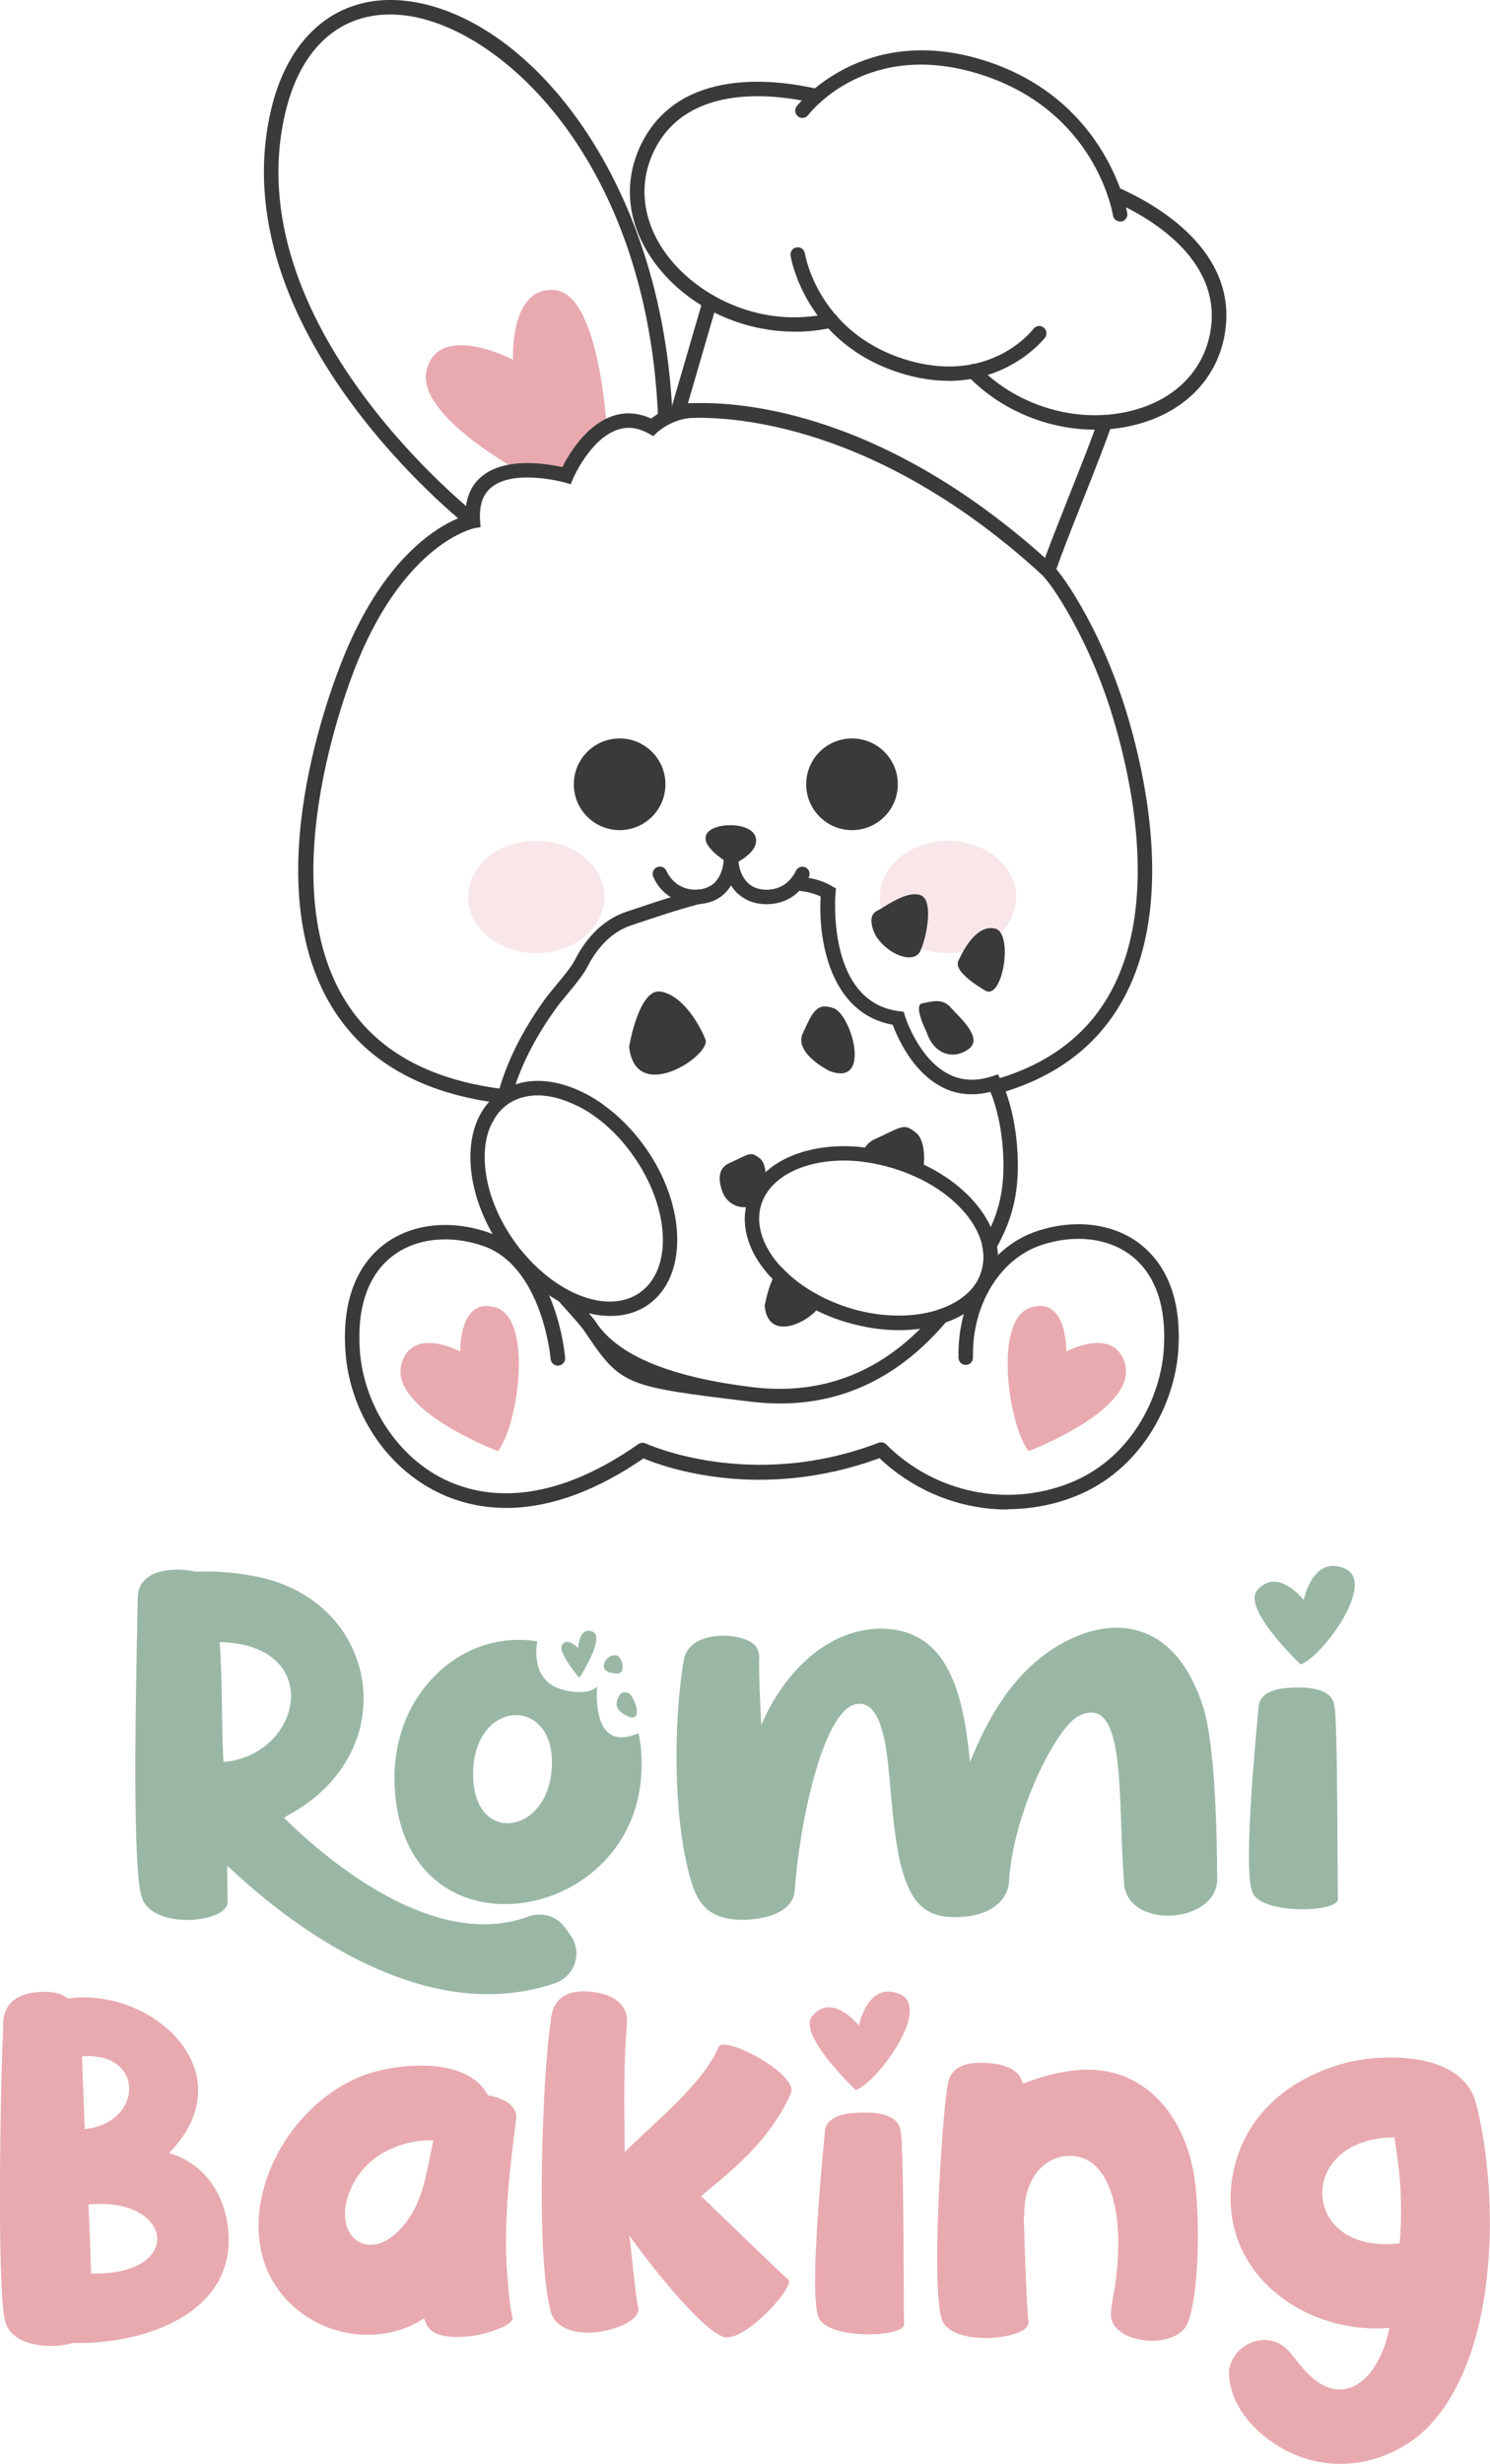 <?xml version="1.0" encoding="UTF-8"?>
<svg id="Capa_2" data-name="Capa 2" xmlns="http://www.w3.org/2000/svg" viewBox="0 0 157.41 260.15">
  <defs>
    <style>
      .cls-1 {
        opacity: .29;
      }

      .cls-2 {
        fill: #e8aaaf;
      }

      .cls-3 {
        fill: #9ab7a6;
      }

      .cls-4 {
        fill: #3a3a3a;
      }
    </style>
  </defs>
  <g id="Capa_1-2" data-name="Capa 1">
    <g>
      <g>
        <path class="cls-3" d="m118.76,198.9c-.73-8.65.39-20.34-4.84-17.7-2.35,1.22-6.99,10.36-7.33,17.7-.34,2.1-2.25,3.23-4.6,3.47-1.61.15-3.42.1-4.79-1.22-3.27-3.18-2.79-13.34-3.81-17.65-.59-2.64-1.52-3.81-2.93-3.57-3.57.68-6.01,12.76-6.5,19.65-.15,2.1-2.49,3.03-5.33,3.13-3.32.05-4.74-1.37-5.48-3.67-2.05-6.26-2.05-17.01-.93-23.66.49-3.42,6.3-3.08,7.58-1.61.54.68.39,1.42.39,1.42,0,2.25.1,4.45.24,6.94,2.05-4.84,6.4-10.02,12.51-10.17,6.65,0,8.75,5.62,9.53,14.08,2.1-5.13,5.08-10.31,10.56-12.95,5.28-2.54,11.29-1.56,14.08,7.14,1.32,4.11,1.47,14.37,1.47,17.74.54,5.13-9.39,5.96-9.83.93Z"/>
        <path class="cls-3" d="m141.34,200.41c.39,1.56-8.21,1.81-9.04-.64-.93-2.3.2-14.62.64-19.21.05-.29-.29-2.15,3.32-2.35,4.94-.34,4.69,1.95,4.69,1.95.39.34.34,19.94.39,20.24Z"/>
        <path class="cls-3" d="m60.27,204.33l-.61-.84c-.86-1.18-2.44-1.65-3.83-1.13-9.74,3.58-20.74-5.45-25.83-10.41l.44-.29c12.32-6.65,9.68-22.53-3.23-25.17-2.15-.44-4.35-.64-6.45-.54-3.47-.68-6.31.24-6.21,2.93-.05,3.71-.73,27.57.39,31.33.98,3.71,9.53,2.83,9.09.44,0-.16,0-1.8-.03-3.67,4.93,4.69,15.82,13.58,27.56,13.58,2.43,0,4.79-.38,7.04-1.14,1.03-.35,1.81-1.14,2.14-2.17.32-1.01.14-2.07-.48-2.93Zm-36.67-18.29c-.2-4.01-.1-8.7-.39-12.66,11.24.29,8.65,12.02.39,12.66Z"/>
        <g>
          <path class="cls-3" d="m67.45,183c-5.15,2.25-4.35-4.93-4.35-4.93,0,0-.9,1.12-3.78.3-3.15-.9-2.69-4.28-2.55-5.06-.72-.13-1.47-.17-2.19-.16-4.83.11-8.6,2.9-10.85,6.66-1.46,2.54-2.14,5.47-2.05,8.39.54,19.42,26.1,15.21,26.1-1.8.03-1.21-.09-2.36-.33-3.42Zm-9.2,4.14c-.69,6.65-8.27,7.58-8.27.2,0-8.22,9.15-8.36,8.27-.2Z"/>
          <g>
            <path class="cls-3" d="m61.2,177.16c-.62-.74-1.23-1.54-1.66-2.41-.09-.19-.19-.4-.22-.6-.11-.59.41-.92.92-.72.32.13.61.35.85.6,0,0,.04-2.27,1.47-1.77,1.51.53-1.36,4.91-1.36,4.91Z"/>
            <path class="cls-3" d="m66.61,181.33s-1.63-.53-1.47-1.53.74-1.3,1.28-1.02,1.54,2.86.19,2.54Z"/>
            <path class="cls-3" d="m65.12,176.7s-1.45,0-1.33-.88,1.16-1.3,1.58-.89.76,1.88-.25,1.77Z"/>
          </g>
        </g>
        <path class="cls-3" d="m137.4,175.74s-6.17-5.84-4.61-7.78c2.11-2.62,4.95.98,4.95.98,0,0,.91-4.77,4.32-3.33s-2.29,9.27-4.65,10.13Z"/>
      </g>
      <g>
        <g>
          <path class="cls-2" d="m24.06,235.02c1.22,9.04-8.55,12.51-16.18,12.37h-.2c-2.44.73-6.5.29-7.14-2.3-.93-3.86-.44-26.98-.2-30.84,0-.49-.39-3.32,3.18-3.86,1.81-.25,2.93.05,3.62.63,8.99-1.27,18.97,7.87,10.71,16.33,3.62.98,5.77,4.2,6.21,7.68Zm-15.4-17.89c.05,1.22.24,6.31.29,7.67,6.16-.58,6.45-8.21-.29-7.67Zm.68,15.64c.1,1.71.24,5.72.29,7.28,9.97.25,8.7-8.16-.29-7.28Z"/>
          <path class="cls-2" d="m53.68,241.28c.15,1.95.39,3.17.44,3.32.34.69-1.61,1.52-3.71,1.96-2.25.39-4.64.29-5.33-1.08-.1-.19-.15-.39-.29-.68-5.33,3.47-13.1,1.56-16.23-4.4-3.67-7.19,1.17-17.55,9.34-21.07,3.47-1.47,11.39-2.4,13.64,1.9,3.47.64,2.98,2.54,2.98,2.54-.68,5.52-1.47,11.68-.83,17.5Zm-17.06-8.9c-1.17,4.69,3.67,7.14,7.14.93,1.08-2.05,1.42-4.5,2.01-7.28q-.1,0-.15-.05c-3.86,0-7.87,2.05-8.99,6.4Z"/>
          <path class="cls-2" d="m76.45,246.75c-2.54-.88-8.02-7.97-9.97-10.71.34,2.49.59,5.92.93,7.58.29,1.13-1.61,2.15-3.81,2.54-2.15.39-4.59,0-5.33-1.81-1.76-5.62-.93-25.66-.1-30.8.05-.49.05-3.42,3.67-3.28,2.05.05,4.55.83,4.4,3.37-.39,4.45-.29,8.9-.24,13.59,3.08-3.08,8.21-7.09,9.97-11.19.98-.98,8.46,3.08,7.58,4.99-2.3,5.28-6.94,8.7-9.48,10.85,3.32,3.22,8.85,8.55,9.14,8.75,1.12.54-4.65,6.84-6.75,6.11Z"/>
          <path class="cls-2" d="m95.51,245.29c.39,1.56-8.21,1.81-9.04-.64-.93-2.3.2-14.61.64-19.21.05-.29-.29-2.15,3.32-2.35,4.94-.34,4.69,1.96,4.69,1.96.39.34.34,19.94.39,20.24Z"/>
          <path class="cls-2" d="m125.43,245.38c-1.27,2.79-8.07,2.15-8.07-1.02,0-.83.39-2.64.39-2.64.39-2.74.64-5.92,0-8.85-.49-2.34-1.76-5.33-4.89-5.23-2.4.05-4.74,2.25-4.65,6.36-.05.05-.05.15-.05.19.15,5.43.39,10.56.49,10.9.44,1.91-8.07,2.84-9.14-.15-1.17-3.47,0-20.92.54-24.39.1-.39-.05-2.79,3.57-2.74,2.44,0,3.62.69,4.11,1.42.2.29.24.59.34.78,2.25-.88,4.84-1.56,7.33-1.47,5.82.25,9.58,4.94,10.66,10.66.78,4.01.68,13.25-.64,16.18Z"/>
          <path class="cls-2" d="m150.01,257.07c-4.64,3.81-11.29,4.35-16.47.15-2.15-1.76-3.72-4.16-3.72-6.84.39-2.98,4.25-4.64,6.5-1.95.49.58,1.03,1.32,1.66,2,4.06,4.3,7.82.54,8.8-4.64-8.75.78-18.09-5.67-16.62-15.74.98-6.16,5.38-10.31,11.58-12.12,3.86-1.13,12.81-1.52,14.22,4.25,2.44,9.63,2.54,27.47-5.96,34.9Zm-2.15-20.19c.39-4.35,0-7.92-.59-11.44-.05,0,.1.24.1.24-10.56,0-10.07,12.47.49,11.19Z"/>
        </g>
        <path class="cls-2" d="m90.4,220.68s-6.17-5.84-4.61-7.78c2.11-2.62,4.95.98,4.95.98,0,0,.91-4.77,4.32-3.33,3.38,1.43-2.29,9.27-4.65,10.13Z"/>
      </g>
      <g>
        <path class="cls-2" d="m60.09,49.71c.36-2.54,4.03-4.23,4.03-4.23,0,0-.74-14.49-5.54-14.86s-4.38,7.36-4.38,7.36c0,0-7.7-4.03-9.11.99-1.38,4.89,10.33,11.07,10.33,11.07l4.68-.33Z"/>
        <path class="cls-4" d="m116.28,108.94c-2.52,2.9-5.86,5-10.02,6.3-.48.16-.97.31-1.47.42-.06-.15-.11-.27-.15-.39-1.65.41-3.2.33-4.64-.27,2.04-.25,3.92-.64,5.65-1.17,3.96-1.22,7.12-3.19,9.48-5.9,7.66-8.85,4.96-23.5,2.66-31.44-1.25-4.34-2.99-8.43-5.16-12.14-1.44-2.46-2.34-3.51-2.85-3.94l1.01-1.15c.86.75,1.92,2.2,3.17,4.33,2.23,3.81,4.01,8.02,5.3,12.47,2.39,8.24,5.17,23.48-2.98,32.87Z"/>
        <path class="cls-4" d="m53.94,116.39c.84-.49,1.79-.74,2.86-.74,1,0,2.08.22,3.2.67.36.14.73.31,1.08.48.86-.04,1.74-.08,2.65-.15-.75-.55-1.54-1.01-2.34-1.39-2.53.12-4.9.06-7.1-.15-.33-.02-.66-.06-.99-.09-.18-.02-.36-.05-.54-.08-6.83-.92-11.93-3.5-15.21-7.74-9.62-12.4-.78-34.9.26-37.43,5.15-12.48,12.22-13.98,12.28-13.99l.67-.12-.04-.68c-.11-1.64.28-2.78,1.2-3.53,2.44-1.97,7.66-.52,7.72-.51l.65.19.26-.62s1.78-4.13,4.65-5.12c1.08-.38,2.18-.26,3.33.39l.49.27.41-.4s1.4-1.31,3.44-1.51c.02,0,.06,0,.08-.01.19-.02.39-.02.59-.02l.06-1.53c-.2-.01-.4,0-.6.01h-.06c-.73.05-1.39.2-1.97.41-.01,0-.02.01-.04.01-.58.21-1.06.47-1.46.71-.27.18-.51.34-.68.47-1.38-.62-2.77-.72-4.11-.25-.24.08-.46.18-.67.28-2.41,1.19-3.99,3.89-4.6,5.1-1.12-.25-3.51-.66-5.7-.25-1.01.19-1.98.55-2.76,1.19-.97.77-1.54,1.84-1.72,3.19-.06.32-.08.65-.08,1-.21.07-.47.15-.77.28-2.5,1.06-7.85,4.38-12.01,14.46-1.75,4.26-9.98,26.14-.06,38.94,3.39,4.38,8.52,7.12,15.33,8.19.24.04.47.07.71.09.41.07.84.13,1.27.16l.29-.19Z"/>
        <path class="cls-4" d="m49.49,55.63c-.27-.21-26.58-20.86-20.77-44.37C30.63,3.56,35.85-.62,42.69.07c12.89,1.32,27.4,18.58,28.37,44.16l-1.53.06C68.49,16.95,52.81,2.65,42.53,1.6c-6.1-.63-10.59,3.03-12.32,10.03-5.57,22.54,19.96,42.59,20.22,42.79l-.94,1.21Z"/>
        <g>
          <g>
            <path class="cls-4" d="m118.33,23.39c-.37,0-.69-.27-.75-.64-.07-.45-1.92-11-13.89-14.86-11.96-3.85-18.06,3.93-18.31,4.26-.26.34-.74.4-1.07.15-.34-.26-.4-.73-.15-1.07.07-.09,6.98-8.99,20-4.79,12.88,4.16,14.91,15.95,14.93,16.07.07.42-.22.81-.63.88-.04,0-.08,0-.12,0Z"/>
            <path class="cls-4" d="m100.2,40.21c-1.56,0-3.3-.25-5.21-.86-9.9-3.19-11.41-11.99-11.47-12.36-.07-.42.22-.81.63-.87.41-.07.81.21.88.63.06.34,1.45,8.25,10.43,11.15,8.96,2.88,13.53-2.93,13.72-3.18.26-.34.74-.4,1.07-.14.34.26.4.73.15,1.07-.04.06-3.55,4.57-10.2,4.57Z"/>
            <path class="cls-4" d="m83.96,35.02c-5.57,0-11.06-2.52-14.48-6.86-3.18-4.04-3.81-8.77-1.72-12.98,4.07-8.21,14.41-6.77,18.66-5.77.41.1.67.51.57.92-.1.41-.51.67-.92.57-3.9-.92-13.35-2.27-16.94,4.96-1.81,3.65-1.25,7.79,1.55,11.35,3.24,4.11,9.74,7.52,16.95,5.87.41-.09.82.16.92.58.09.41-.16.82-.58.92-1.32.3-2.67.45-4.01.45Z"/>
            <path class="cls-4" d="m115.69,45.37c-4.92,0-9.91-2.02-13.42-5.64-.29-.3-.29-.79.02-1.08.3-.29.79-.29,1.08.02,4.33,4.47,11.13,6.28,16.91,4.49,4.16-1.28,6.92-4.25,7.59-8.15,1.33-7.8-6.84-12.27-10.41-13.83-.39-.17-.56-.62-.39-1.01.17-.39.62-.57,1.01-.39,3.9,1.71,12.82,6.63,11.31,15.5-.77,4.48-3.92,7.89-8.65,9.35-1.63.5-3.33.75-5.04.75Z"/>
          </g>
          <path class="cls-4" d="m110.74,61.02c-.19,0-.37-.07-.52-.2-20.67-18.99-38.32-16.62-38.49-16.6-.27.04-.52-.06-.69-.25-.17-.2-.23-.47-.16-.72l3.38-11.59c.12-.41.54-.64.95-.52.41.12.64.54.52.95l-3.06,10.51c4.29-.26,19.67.15,37.73,16.31.64-1.76,1.65-4.31,2.63-6.78,1.21-3.04,2.46-6.19,2.98-7.8.13-.4.57-.62.96-.49.4.13.62.56.49.96-.54,1.66-1.8,4.83-3.01,7.89-1.21,3.04-2.46,6.19-2.98,7.8-.08.25-.28.44-.53.5-.06.02-.13.03-.19.03Z"/>
        </g>
        <g class="cls-1">
          <ellipse class="cls-2" cx="56.65" cy="94.71" rx="7.2" ry="5.93"/>
        </g>
        <g class="cls-1">
          <ellipse class="cls-2" cx="100.16" cy="94.71" rx="7.2" ry="5.93"/>
        </g>
        <circle class="cls-4" cx="65.46" cy="82.81" r="4.84"/>
        <circle class="cls-4" cx="90.01" cy="82.81" r="4.84"/>
        <g>
          <path class="cls-4" d="m99,138.33c-.57.69-1.17,1.35-1.78,1.97-4.93,4.92-10.87,6.99-17.7,6.17q-13-1.58-16.5-6.78c-.2-.31-.47-.64-.8-1.02-.28-.33-.6-.68-.97-1.08-.37-.41-.77-.86-1.19-1.34-1.75-.92-3.47-2.34-4.97-4.18,1.28,2.15,2.74,3.94,3.97,5.36.38.44.74.82,1.06,1.19.69.79,1.31,1.46,1.62,1.93,3.89,5.78,4.14,5.82,17.58,7.45,1.06.13,2.08.19,3.1.19,6.78,0,12.63-2.86,17.48-8.55.84-.97,1.64-2.03,2.4-3.17-.82.8-1.94,1.45-3.32,1.87Zm-45.35-21.75s-.01.01-.01.01c-.68.48-1.24,1.13-1.61,1.92.08-.68.2-1.39.35-2.1.07-.32.15-.64.24-.95.05-.18.09-.35.15-.53.85-2.91,2.37-6.05,4.78-9.4.33-.46.77-.98,1.22-1.53.73-.88,1.57-1.88,1.98-2.67.91-1.79,2.6-4.12,5.45-5.07l.84-.28c1.07-.36,2.38-.8,3.83-1.25.87-.27,1.78-.54,2.73-.8.58,0,1.02-.14,1.39-.35.68-.18,1.38-.33,2.06-.47.14-.02.28-.06.42-.08.4-.07.8-.14,1.19-.21.42.62,1.13,1.13,2.31,1.13,1.58,0,2.44-.89,2.81-1.47.57.04,1.12.11,1.64.21.93.16,1.77.46,2.48.88l.42.25-.05.48c-.01.12-1,11.49,6.71,12.47l.49.06.14.47s1.39,4.45,4.56,6.09c1.39.73,2.96.81,4.65.25l.61-.2.21.41.09.16s.24.47.52,1.24c.53,1.45,1.28,4.16,1.28,7.85s-.91,6.18-2.21,8.57c-.52.97-1.12,1.9-1.74,2.86l.11-.32c.27-.91.27-1.86.05-2.81.34-.6.66-1.21.93-1.84.84-1.84,1.34-3.85,1.34-6.46,0-3.54-.74-6.12-1.22-7.43-.06-.15-.11-.27-.15-.39-1.65.41-3.2.33-4.64-.27-.19-.08-.36-.16-.54-.26-3.11-1.62-4.66-5.25-5.15-6.55-6.65-1.19-7.9-9.04-7.61-13.54-.66-.31-1.42-.51-2.26-.6-1.85-.22-4.07-.01-6.36.41-.34-.29-.64-.64-.85-1.01-.4.65-.94,1.19-1.66,1.55-.58.14-1.15.29-1.72.45-2.5.67-4.78,1.45-6.35,1.97l-.84.28c-2.35.79-3.79,2.79-4.58,4.33-.48.93-1.33,1.95-2.17,2.96-.42.52-.84,1-1.15,1.44-2.06,2.86-3.44,5.55-4.29,8.05-.07.21-.14.41-.2.62-.14.44-.26.86-.35,1.28l-.29.19Z"/>
          <g>
            <path class="cls-4" d="m92.62,98.96c-.34-.51-1.07-2.22,0-2.77s3.15-2.17,4.61-1.68c1.45.5.66,4.48,0,5.9-.66,1.42-3.32.45-4.61-1.45Z"/>
            <path class="cls-4" d="m104.21,104.66s-3.56-1.94-2.97-3.2c.59-1.26,1.94-3.83,3.87-3.42s.9,7.29-.9,6.62Z"/>
            <path class="cls-4" d="m97.88,108.96s-1.44-2.84-.45-3.02,2.12-.59,3.02.45c.9,1.04,3.47,3.2,1.89,4.37-1.58,1.17-3.66.63-4.46-1.8Z"/>
          </g>
          <g>
            <path class="cls-4" d="m66.47,110.49s1.02-6.17,3.33-5.79,4.09,3.45,4.73,5.07-7.41,7.02-8.07.72Z"/>
            <path class="cls-4" d="m86.24,138.36c-1.31,1.46-5.09,3.18-5.46-.47,0,0,.27-1.61.85-2.85.25-.54.57-1.01.93-1.24,1.02,1.12,2.33,2.11,3.83,2.91.12.24.21.46.29.65.09.25-.08.61-.44,1Z"/>
            <path class="cls-4" d="m87.63,113.08s-3.82-1.86-2.81-4c1.01-2.14,1.4-3.29,3.26-2.62s4.09,8.35-.46,6.62Z"/>
            <path class="cls-4" d="m97.59,122.96c-.06.53-.18,1.05-.35,1.53-.92-.46-1.92-.86-2.97-1.17-1.06-.32-2.13-.54-3.18-.67-.04-.54.05-1.06.31-1.5.21-.34.53-.64,1-.86,2.97-1.35,3.04-1.75,4.39-.67.67.53.94,1.94.8,3.33Z"/>
            <path class="cls-4" d="m79.53,127.27c-1.25.56-2.73-.12-3.2-1.41-.4-1.07-.59-2.45.68-3.03,2.21-1.01,2.26-1.31,3.27-.51,1.01.8.8,4.23-.7,4.93-.02,0-.03.01-.05.02Z"/>
          </g>
        </g>
        <path class="cls-4" d="m106.47,159.39c-4.95,0-9.82-1.88-13.56-5.43-12.57,4.63-22.76.94-24.93.03-9.92,6.8-17.21,5.74-21.61,3.64-5.57-2.67-9.45-8.55-9.88-14.99-.43-6.37,1.96-9.62,4.05-11.22,2.84-2.19,6.94-2.68,10.96-1.32,7.24,2.45,8.17,12.83,8.2,13.27.03.42-.28.79-.7.82-.41.05-.79-.28-.83-.7,0-.1-.89-9.82-7.17-11.95-3.54-1.2-7.1-.79-9.54,1.09-2.56,1.97-3.76,5.4-3.45,9.9.39,5.81,4.01,11.32,9.01,13.71,4.08,1.95,10.93,2.88,20.42-3.76.23-.16.52-.18.77-.07.11.05,11.12,5.09,24.6-.07.28-.1.6-.04.81.17,5.13,5.11,12.75,6.71,19.41,4.07,6.37-2.52,9.57-8.9,9.92-14.11.3-4.51-.89-7.93-3.45-9.9-2.44-1.88-6-2.28-9.54-1.09-4.36,1.48-7.3,6.35-7.17,11.86.01.42-.32.77-.75.78,0,0-.01,0-.02,0-.41,0-.75-.33-.76-.75-.15-6.17,3.22-11.66,8.21-13.35,4.02-1.36,8.12-.87,10.96,1.32,2.08,1.6,4.48,4.85,4.05,11.22-.38,5.69-3.9,12.66-10.88,15.43-2.31.92-4.74,1.36-7.14,1.36Z"/>
        <path class="cls-4" d="m105.33,131.66c-.11-.71-.33-1.41-.66-2.11-1.19-2.58-3.72-4.99-7.09-6.59-.91-.44-1.87-.8-2.88-1.11-1.11-.33-2.21-.57-3.31-.69-2.33-.28-4.59-.13-6.59.47-1.59.48-2.92,1.2-3.92,2.14-.93.86-1.59,1.87-1.93,3.05-.07.21-.12.42-.15.64-.44,2.26.33,4.69,2.2,6.91.19.24.4.46.62.67,1.24,1.32,2.83,2.45,4.62,3.32,1,.51,2.06.92,3.17,1.25,1.86.55,3.74.84,5.55.84.78,0,1.53-.05,2.27-.15.72-.11,1.42-.26,2.08-.46.21-.06.41-.13.61-.21,2.72-.95,4.57-2.71,5.25-4.98.29-.97.34-1.98.16-2.98Zm-3.01,4.79c-.82.8-1.94,1.45-3.32,1.87-.04.02-.08.04-.13.05-1.21.36-2.54.54-3.92.54-1.65,0-3.39-.25-5.11-.77-1.22-.38-2.39-.86-3.46-1.44-1.5-.8-2.8-1.79-3.83-2.91-.14-.13-.26-.27-.38-.41-1.71-2.04-2.33-4.22-1.77-6.13.58-1.92,2.3-3.4,4.84-4.17,1.21-.36,2.53-.54,3.92-.54.62,0,1.27.04,1.92.11,1.05.13,2.12.35,3.18.67,1.05.31,2.05.71,2.97,1.17,3.44,1.7,5.86,4.3,6.51,6.9.22.95.22,1.91-.05,2.81-.04.11-.07.21-.11.32-.26.71-.69,1.37-1.27,1.93Z"/>
        <path class="cls-2" d="m52.6,153.22s-11.7-4.42-10.15-9.33c1.21-3.86,6.17-1.19,6.17-1.19,0,0-.13-5.89,3.79-4.63s2.36,12.35.19,15.16Z"/>
        <path class="cls-2" d="m108.67,153.22s11.7-4.42,10.15-9.33c-1.21-3.86-6.17-1.19-6.17-1.19,0,0,.13-5.89-3.79-4.63s-2.36,12.35-.19,15.16Z"/>
        <g>
          <path class="cls-4" d="m77.29,91.33s-3.21-1.74-2.7-3.14c.51-1.41,4.77-1.49,5.24.21.47,1.7-2.54,2.94-2.54,2.94Z"/>
          <g>
            <path class="cls-4" d="m78,90.64c0,.11,0,.22-.01.33h0c-.04.72-.21,1.41-.52,2.05-.06.15-.14.29-.22.44-.4.65-.94,1.19-1.66,1.55-.49.25-1.07.4-1.72.45-.12.01-.24.01-.37.01-1.12,0-1.98-.31-2.64-.74-1.33-.82-1.84-2.11-1.86-2.19-.15-.4.05-.84.44-.99.4-.14.84.05.99.45.04.07.79,1.94,3.07,1.94.04,0,.07,0,.09-.01.58,0,1.02-.14,1.39-.35,1.24-.69,1.45-2.25,1.47-2.77.01-.09.01-.15.01-.16,0-.42.34-.77.77-.77s.77.34.77.77Z"/>
            <path class="cls-4" d="m85.47,92.54s-.02.06-.06.14c-.12.26-.41.82-.97,1.38-.69.72-1.81,1.41-3.48,1.41-1.21,0-2.17-.39-2.87-1-.34-.29-.64-.64-.85-1.01-.08-.12-.15-.24-.2-.35-.37-.71-.55-1.5-.58-2.28v-.18c0-.42.34-.77.77-.77s.77.34.77.77c0,.02,0,.14.02.32.04.44.18,1.2.64,1.85.42.62,1.13,1.13,2.31,1.13,1.58,0,2.44-.89,2.81-1.47.18-.26.26-.45.27-.47.15-.4.59-.59.98-.45.4.15.6.59.45.99Z"/>
          </g>
        </g>
        <path class="cls-4" d="m68.21,121.21c-1.28-1.82-2.81-3.38-4.47-4.56-.75-.55-1.54-1.01-2.34-1.39-.27-.13-.54-.26-.82-.36-2.19-.87-4.3-1-6.08-.41-.41.13-.81.31-1.19.53-.19.09-.37.21-.54.33-.05.04-.11.07-.15.12-.35.25-.67.54-.94.86-1.37,1.51-2.05,3.66-1.98,6.22.09,3.07,1.28,6.38,3.34,9.32,1.72,2.45,3.84,4.33,6.04,5.55,1.05.58,2.11,1,3.16,1.25.77.19,1.52.28,2.25.28,1.47,0,2.85-.39,4-1.2,4.18-2.94,4.06-10.35-.27-16.53Zm-14.27-4.82c.84-.49,1.79-.74,2.86-.74,1,0,2.08.22,3.2.67.36.14.73.31,1.08.48,2.19,1.12,4.24,2.96,5.86,5.29,3.85,5.49,4.14,11.94.66,14.39-1.99,1.4-4.79,1.2-7.54-.25-1.75-.92-3.47-2.34-4.97-4.18-.28-.34-.55-.69-.81-1.07-1.9-2.7-2.99-5.71-3.07-8.49-.05-1.54.22-2.9.8-3.98.38-.79.93-1.44,1.61-1.92,0,0,.01,0,.01-.01l.29-.19Z"/>
      </g>
    </g>
  </g>
</svg>